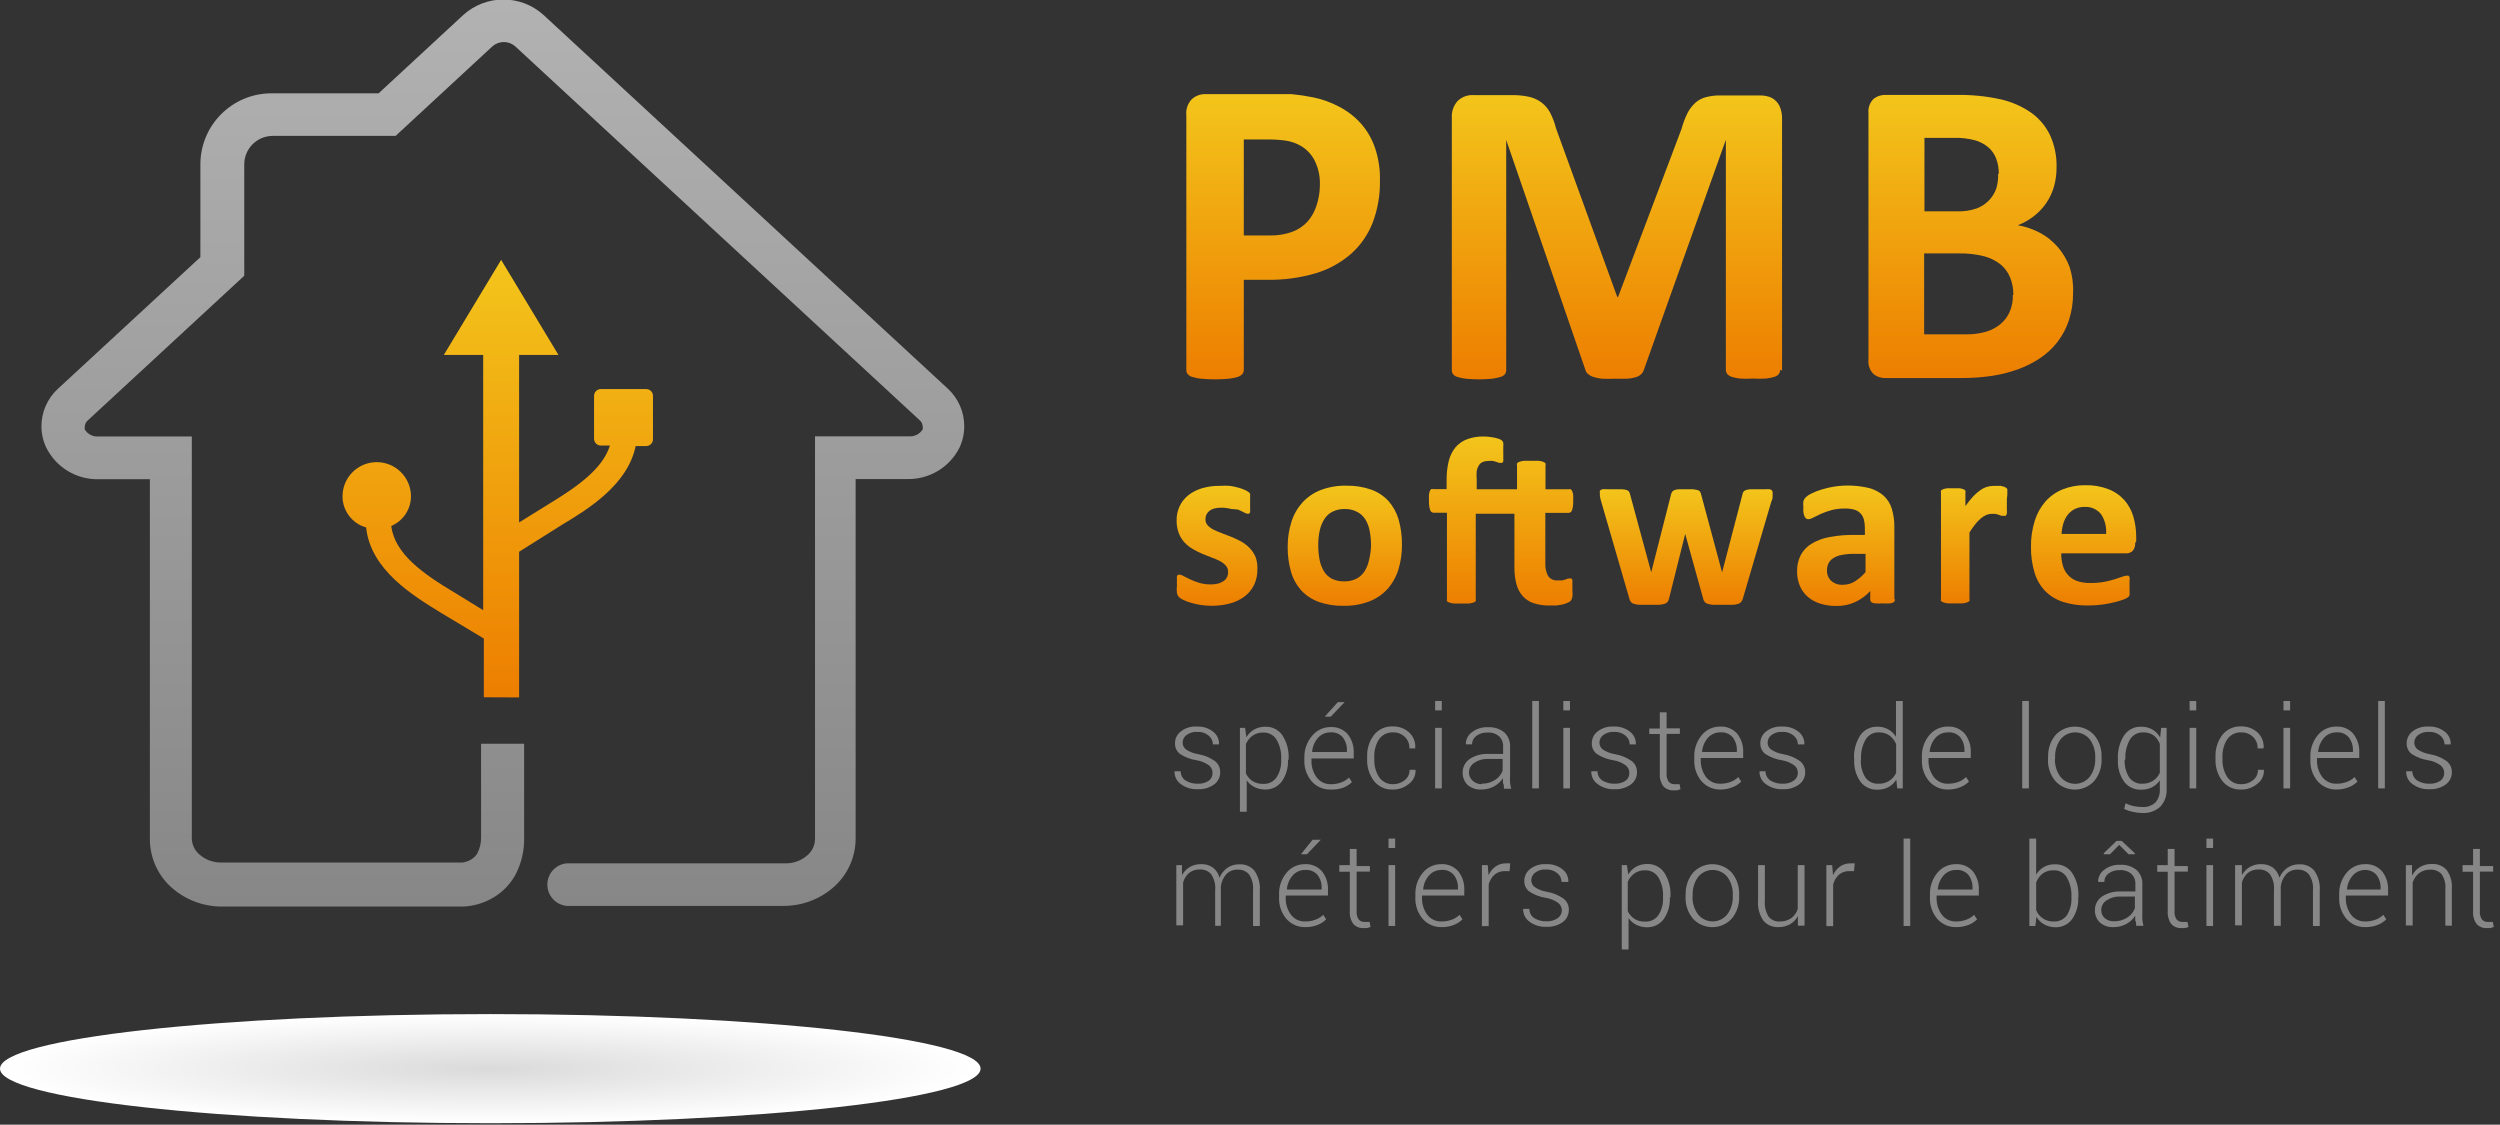 <?xml version="1.0" encoding="utf-8"?>
<!-- Generator: Adobe Illustrator 25.0.1, SVG Export Plug-In . SVG Version: 6.00 Build 0)  -->
<svg version="1.1" id="Calque_2" xmlns="http://www.w3.org/2000/svg" xmlns:xlink="http://www.w3.org/1999/xlink" x="0px" y="0px"
	 viewBox="0 0 413.712 186.12" enable-background="new 0 0 413.712 186.12" xml:space="preserve">
<rect x="0" y="0" width="413.712" height="186.12" fill="#333333" stroke="none"/>
<path fill="#FFFFFF" d="M125.229,121.413"/>
<path fill="#FFFFFF" d="M38.759,62.964"/>
<linearGradient id="SVGID_1_" gradientUnits="userSpaceOnUse" x1="83.212" y1="150.022" x2="83.212" y2="-0.079">
	<stop  offset="0" style="stop-color:#878787"/>
	<stop  offset="1" style="stop-color:#B3B2B2"/>
</linearGradient>
<path fill="url(#SVGID_1_)" d="M79.61,123.074v15.403c0.03,0.928-0.174,1.849-0.588,2.679c-0.369,0.644-0.96,1.129-1.661,1.365
	c-0.26,0.098-0.53,0.17-0.805,0.216H36.67c-1.335,0.032-2.634-0.437-3.643-1.313c-0.798-0.664-1.267-1.642-1.285-2.679V72.232
	H16.257c-0.897,0.061-1.754-0.382-2.221-1.152c-0.039-0.166-0.039-0.341,0-0.508c0.014-0.397,0.199-0.769,0.509-1.018L40.42,45.633
	V27.203c0-2.604,2.112-4.714,4.715-4.714l0,0h20.333l16.07-14.868c1.064-0.886,2.607-0.886,3.67,0l66.968,61.905
	c0.307,0.251,0.493,0.621,0.509,1.018c0.039,0.168,0.039,0.341,0,0.509c-0.463,0.76-1.307,1.202-2.196,1.152h-15.616v66.672
	c-0.019,1.037-0.488,2.015-1.287,2.678c-1.008,0.876-2.307,1.345-3.643,1.312H93.806c-1.945,0.17-3.384,1.885-3.214,3.83
	c0.149,1.71,1.503,3.066,3.214,3.216h35.815c3.051,0.019,6.005-1.075,8.304-3.081c2.322-2.027,3.658-4.954,3.669-8.036V79.277h8.598
	c3.613,0.06,6.941-1.947,8.573-5.17c0.531-1.113,0.805-2.33,0.802-3.563c0.007-2.345-0.963-4.588-2.678-6.188L89.923,2.453
	c-3.765-3.376-9.467-3.376-13.231,0L62.654,15.444H44.921c-6.495,0-11.76,5.265-11.76,11.76v15.349L9.535,64.383
	c-1.715,1.601-2.684,3.843-2.679,6.188c0.006,1.235,0.29,2.452,0.83,3.563c1.632,3.222,4.96,5.231,8.571,5.17h8.546v59.601
	c0.011,3.082,1.348,6.009,3.67,8.037c2.301,2.004,5.253,3.1,8.305,3.08h39.912c1.791-0.086,3.53-0.62,5.06-1.553
	c1.467-0.891,2.675-2.146,3.511-3.643c1.022-1.918,1.531-4.069,1.473-6.242v-15.509H79.61z"/>
<path fill="#FFFFFF" d="M125.255,130.334"/>
<path d="M114.54,141.932"/>
<linearGradient id="SVGID_2_" gradientUnits="userSpaceOnUse" x1="212.332" y1="15.575" x2="212.332" y2="62.776">
	<stop  offset="0" style="stop-color:#F3C51B"/>
	<stop  offset="1" style="stop-color:#ED7E00"/>
</linearGradient>
<path fill="url(#SVGID_2_)" d="M228.357,29.936c0.045,2.387-0.374,4.762-1.231,6.991c-0.778,1.965-2.008,3.718-3.589,5.117
	c-1.678,1.446-3.639,2.522-5.758,3.16c-2.608,0.772-5.318,1.143-8.037,1.099h-3.911V61.25c-0.005,0.236-0.089,0.463-0.241,0.643
	c-0.208,0.231-0.477,0.399-0.777,0.482c-0.472,0.145-0.956,0.244-1.447,0.295c-1.533,0.142-3.074,0.142-4.607,0
	c-0.5-0.051-0.994-0.149-1.474-0.295c-0.292-0.083-0.555-0.25-0.751-0.482c-0.141-0.185-0.216-0.411-0.214-0.643V19.114
	c-0.111-0.979,0.212-1.958,0.883-2.679c0.631-0.587,1.471-0.896,2.332-0.857h11.033c1.109,0,2.162,0,3.161,0
	c1.206,0.115,2.405,0.294,3.591,0.535c1.485,0.304,2.919,0.818,4.258,1.528c1.39,0.712,2.632,1.674,3.67,2.839
	c1.024,1.175,1.807,2.54,2.303,4.018C228.139,26.25,228.412,28.089,228.357,29.936z M218.42,30.632
	c0.056-1.398-0.24-2.788-0.857-4.044c-0.488-0.965-1.229-1.778-2.143-2.357c-0.819-0.5-1.729-0.828-2.679-0.965
	c-0.949-0.129-1.908-0.192-2.866-0.187h-4.045v15.885h4.258c1.297,0.034,2.587-0.174,3.804-0.617
	c0.963-0.366,1.826-0.953,2.519-1.714c0.672-0.782,1.172-1.694,1.472-2.679c0.351-1.063,0.532-2.175,0.537-3.294V30.632z"/>
<linearGradient id="SVGID_3_" gradientUnits="userSpaceOnUse" x1="267.569" y1="15.73" x2="267.569" y2="62.777">
	<stop  offset="0" style="stop-color:#F3C51B"/>
	<stop  offset="1" style="stop-color:#ED7E00"/>
</linearGradient>
<path fill="url(#SVGID_3_)" d="M294.575,61.223c0.005,0.229-0.061,0.452-0.188,0.643c-0.183,0.234-0.436,0.403-0.722,0.482
	c-0.453,0.144-0.92,0.243-1.392,0.295c-0.731,0.044-1.466,0.044-2.197,0c-0.723,0.044-1.448,0.044-2.17,0
	c-0.463-0.051-0.922-0.15-1.366-0.295c-0.283-0.086-0.535-0.254-0.723-0.482c-0.138-0.185-0.215-0.412-0.215-0.643V23.131l0,0
	l-13.555,38.038c-0.087,0.297-0.254,0.565-0.482,0.777c-0.255,0.224-0.556,0.388-0.883,0.483c-0.461,0.137-0.938,0.217-1.419,0.241
	h-2.089c-0.697,0.034-1.394,0.034-2.089,0c-0.483-0.044-0.96-0.143-1.419-0.295c-0.322-0.103-0.622-0.267-0.883-0.482
	c-0.207-0.185-0.359-0.427-0.429-0.697l-13.1-38.038l0,0V61.25c0.005,0.228-0.06,0.453-0.186,0.643
	c-0.191,0.238-0.454,0.407-0.751,0.482c-0.454,0.141-0.92,0.24-1.393,0.295c-1.451,0.143-2.914,0.143-4.367,0
	c-0.471-0.052-0.938-0.151-1.391-0.295c-0.287-0.08-0.542-0.249-0.724-0.482c-0.126-0.19-0.191-0.414-0.187-0.643V19.516
	c-0.07-1.029,0.277-2.043,0.965-2.813c0.715-0.685,1.69-1.036,2.679-0.964h6.215c0.961-0.018,1.922,0.072,2.866,0.268
	c0.743,0.158,1.444,0.468,2.061,0.91c0.596,0.442,1.089,1.009,1.448,1.661c0.446,0.848,0.788,1.748,1.017,2.679l10.127,27.885h0.133
	l10.5-27.805c0.251-0.924,0.59-1.821,1.017-2.678c0.332-0.637,0.778-1.209,1.313-1.687c0.511-0.438,1.115-0.749,1.767-0.911
	c0.772-0.192,1.565-0.283,2.359-0.268h6.401c0.572-0.018,1.145,0.064,1.689,0.241c0.441,0.152,0.835,0.41,1.153,0.751
	c0.316,0.346,0.554,0.757,0.696,1.205c0.167,0.519,0.246,1.062,0.241,1.607v41.708L294.575,61.223z"/>
<linearGradient id="SVGID_4_" gradientUnits="userSpaceOnUse" x1="326.131" y1="15.707" x2="326.131" y2="62.563">
	<stop  offset="0" style="stop-color:#F3C51B"/>
	<stop  offset="1" style="stop-color:#ED7E00"/>
</linearGradient>
<path fill="url(#SVGID_4_)" d="M343.061,48.499c0.016,1.536-0.22,3.067-0.697,4.527c-0.427,1.296-1.07,2.51-1.903,3.589
	c-0.811,1.043-1.79,1.949-2.893,2.679c-1.152,0.765-2.394,1.385-3.695,1.848c-1.399,0.497-2.843,0.855-4.313,1.072
	c-1.694,0.242-3.404,0.358-5.117,0.347h-12.427c-0.734,0.027-1.449-0.221-2.01-0.695c-0.595-0.612-0.89-1.455-0.804-2.304v-40.85
	c-0.086-0.849,0.209-1.692,0.804-2.304c0.561-0.474,1.276-0.723,2.01-0.697h11.757c2.45-0.044,4.896,0.199,7.288,0.723
	c1.803,0.402,3.513,1.147,5.035,2.196c1.34,0.947,2.419,2.219,3.134,3.697c0.772,1.677,1.149,3.51,1.097,5.356
	c0.009,1.087-0.132,2.17-0.427,3.215c-0.279,0.953-0.704,1.855-1.26,2.68c-0.559,0.826-1.245,1.559-2.035,2.169
	c-0.813,0.639-1.715,1.153-2.68,1.526c1.283,0.224,2.521,0.65,3.67,1.259c1.108,0.594,2.094,1.384,2.921,2.331
	c0.858,0.987,1.529,2.122,1.983,3.349C342.938,45.597,343.131,47.049,343.061,48.499z M330.765,28.784
	c0.018-0.868-0.127-1.731-0.429-2.545c-0.27-0.727-0.722-1.373-1.313-1.875c-0.643-0.532-1.392-0.925-2.196-1.153
	c-1.154-0.298-2.344-0.434-3.536-0.401h-4.822v12.162h5.358c1.12,0.044,2.237-0.119,3.295-0.483c0.768-0.294,1.46-0.751,2.035-1.339
	c0.541-0.565,0.954-1.242,1.206-1.982c0.229-0.773,0.329-1.579,0.293-2.384H330.765z M333.177,48.82
	c0.018-0.999-0.164-1.992-0.538-2.92c-0.345-0.831-0.888-1.567-1.578-2.143c-0.793-0.625-1.703-1.08-2.68-1.339
	c-1.383-0.352-2.807-0.514-4.231-0.482h-5.734v13.393h6.884c1.131,0.024,2.262-0.122,3.35-0.428c0.858-0.252,1.66-0.671,2.357-1.233
	c0.665-0.55,1.199-1.246,1.553-2.035c0.386-0.887,0.568-1.848,0.534-2.813H333.177z"/>
<linearGradient id="SVGID_5_" gradientUnits="userSpaceOnUse" x1="82.369" y1="43.007" x2="82.369" y2="115.413">
	<stop  offset="0" style="stop-color:#F3C51B"/>
	<stop  offset="1" style="stop-color:#ED7E00"/>
</linearGradient>
<path fill="url(#SVGID_5_)" d="M85.905,115.413V91.305l6.99-4.393c4.474-2.678,10.983-6.697,12.296-13.099h1.715
	c0.622,0.015,1.137-0.476,1.151-1.097c0-0.001,0-0.001,0-0.002v-7.232c-0.014-0.621-0.529-1.113-1.151-1.098l0,0h-7.447
	c-0.622-0.015-1.137,0.476-1.152,1.098l0,0v7.153c0.015,0.621,0.529,1.112,1.152,1.098l0,0h1.474
	c-1.233,3.937-5.519,6.884-10.234,9.751l-4.794,2.973V58.732h6.509l-9.482-15.725l-9.484,15.725h6.511v42.242l-4.662-2.866
	c-5.357-3.187-9.964-6.455-10.554-11.063c1.971-0.835,3.257-2.762,3.268-4.902c0-3.129-2.537-5.665-5.666-5.665
	c-3.128,0-5.664,2.536-5.664,5.665c0.007,2.396,1.603,4.497,3.911,5.143c0.722,7.018,7.742,11.278,12.456,14.17l7.019,4.206v9.724"
	/>
<path fill="#878787" d="M200.661,127.895c-0.005-0.478-0.22-0.93-0.589-1.232c-0.618-0.45-1.335-0.743-2.09-0.857
	c-0.954-0.148-1.867-0.495-2.678-1.017c-0.568-0.419-0.888-1.091-0.859-1.795c-0.005-0.767,0.354-1.492,0.965-1.955
	c0.763-0.589,1.717-0.876,2.678-0.804c0.967-0.046,1.919,0.258,2.68,0.857c0.643,0.498,1.002,1.278,0.964,2.089l0,0h-1.019
	c0-0.563-0.257-1.096-0.697-1.447c-0.522-0.436-1.192-0.656-1.874-0.617c-0.652-0.048-1.299,0.142-1.821,0.537
	c-0.384,0.294-0.611,0.748-0.615,1.232c-0.006,0.437,0.192,0.852,0.536,1.124c0.628,0.418,1.341,0.693,2.089,0.804
	c0.961,0.17,1.874,0.545,2.678,1.098c0.59,0.439,0.932,1.14,0.911,1.876c0.015,0.803-0.368,1.564-1.02,2.035
	c-0.779,0.551-1.723,0.824-2.678,0.778c-1.029,0.055-2.046-0.258-2.866-0.884c-0.656-0.489-1.027-1.272-0.99-2.09l0,0h1.017
	c-0.006,0.646,0.329,1.248,0.883,1.58c0.588,0.334,1.254,0.501,1.929,0.483c0.676,0.039,1.346-0.15,1.902-0.536
	C200.468,128.843,200.675,128.38,200.661,127.895z"/>
<path fill="#878787" d="M213.143,125.726c0.066,1.276-0.292,2.538-1.019,3.59c-0.633,0.843-1.625,1.339-2.679,1.339
	c-0.638,0.014-1.272-0.124-1.849-0.401c-0.518-0.259-0.961-0.646-1.285-1.125v5.196h-1.124v-13.876h0.856l0.216,1.555
	c0.311-0.532,0.754-0.975,1.285-1.287c0.575-0.315,1.222-0.472,1.875-0.455c1.124-0.033,2.186,0.513,2.813,1.447
	c0.729,1.141,1.085,2.479,1.017,3.831v0.187H213.143z M212.019,125.538c0.045-1.086-0.214-2.163-0.752-3.107
	c-0.462-0.78-1.315-1.243-2.223-1.205c-0.639-0.026-1.271,0.163-1.794,0.535c-0.471,0.353-0.84,0.824-1.071,1.367v4.848
	c0.24,0.524,0.62,0.969,1.098,1.287c0.532,0.321,1.147,0.479,1.767,0.456c0.883,0.049,1.728-0.367,2.223-1.099
	c0.54-0.865,0.802-1.875,0.752-2.893V125.538L212.019,125.538z"/>
<path fill="#878787" d="M220.215,130.655c-1.206,0.043-2.367-0.46-3.161-1.366c-0.831-0.986-1.262-2.248-1.205-3.535v-0.509
	c0.001-1.289,0.466-2.535,1.312-3.509c0.75-0.912,1.874-1.435,3.055-1.419c1.068-0.056,2.103,0.378,2.812,1.179
	c0.702,0.899,1.054,2.022,0.991,3.16v0.857h-6.99v0.295c-0.041,1.016,0.262,2.015,0.855,2.839c0.563,0.743,1.455,1.164,2.386,1.125
	c0.576,0.007,1.148-0.093,1.688-0.295c0.477-0.177,0.915-0.449,1.285-0.803l0.482,0.75c-0.397,0.393-0.872,0.704-1.392,0.911
	C221.654,130.581,220.935,130.691,220.215,130.655z M220.215,121.199c-0.806-0.03-1.585,0.304-2.117,0.911
	c-0.567,0.651-0.906,1.469-0.965,2.331l0,0h5.762V124.2c0.03-0.791-0.216-1.569-0.698-2.197c-0.526-0.592-1.304-0.891-2.091-0.804
	H220.215z M221.393,116.189h1.125l0,0l-2.303,2.411h-0.992L221.393,116.189z"/>
<path fill="#878787" d="M230.553,129.771c0.681,0.005,1.342-0.223,1.876-0.643c0.545-0.41,0.855-1.061,0.83-1.741h0.991l0,0
	c0.057,0.913-0.358,1.792-1.098,2.331c-0.748,0.627-1.7,0.961-2.679,0.937c-1.204,0.053-2.359-0.475-3.107-1.419
	c-0.781-1.04-1.179-2.318-1.125-3.617v-0.402c-0.049-1.289,0.349-2.557,1.125-3.589c0.748-0.945,1.903-1.473,3.107-1.419
	c0.983-0.032,1.942,0.313,2.679,0.964c0.753,0.676,1.141,1.671,1.045,2.679l0,0h-0.964c0.039-0.726-0.246-1.432-0.777-1.929
	c-0.52-0.488-1.215-0.749-1.929-0.723c-0.923-0.044-1.804,0.392-2.329,1.152c-0.542,0.866-0.812,1.873-0.777,2.893v0.401
	c-0.039,1.029,0.232,2.046,0.777,2.92C228.716,129.355,229.611,129.813,230.553,129.771z"/>
<path fill="#878787" d="M238.591,117.556h-1.099v-1.552h1.099V117.556z M238.591,130.467h-1.099v-10.019h1.099V130.467z"/>
<path fill="#878787" d="M248.876,130.467c0-0.348,0-0.643-0.161-0.911c-0.016-0.259-0.016-0.518,0-0.777
	c-0.365,0.558-0.861,1.018-1.447,1.339c-0.654,0.364-1.392,0.549-2.142,0.535c-0.831,0.051-1.65-0.228-2.278-0.777
	c-0.552-0.562-0.843-1.329-0.804-2.116c0.017-0.872,0.458-1.681,1.18-2.169c0.907-0.588,1.975-0.878,3.053-0.83h2.464v-1.233
	c0.034-0.633-0.211-1.25-0.669-1.687c-0.537-0.45-1.231-0.671-1.929-0.616c-0.663-0.033-1.316,0.167-1.849,0.563
	c-0.441,0.325-0.7,0.843-0.696,1.392h-1.019l0,0c-0.02-0.779,0.34-1.518,0.965-1.982c0.761-0.597,1.712-0.901,2.678-0.856
	c0.966-0.06,1.919,0.236,2.68,0.83c0.681,0.61,1.045,1.498,0.99,2.411v4.929c-0.02,0.339-0.02,0.678,0,1.017
	c0.036,0.335,0.099,0.667,0.188,0.991h-1.151L248.876,130.467z M245.181,129.691c0.783,0.018,1.558-0.197,2.221-0.617
	c0.584-0.362,1.027-0.91,1.26-1.553v-1.929h-2.464c-0.793-0.03-1.572,0.195-2.223,0.643c-0.538,0.335-0.871,0.92-0.883,1.554
	c-0.018,0.515,0.186,1.012,0.561,1.366c0.411,0.395,0.957,0.616,1.529,0.616V129.691z"/>
<path fill="#878787" d="M254.663,130.467h-1.098v-14.464h1.098V130.467z"/>
<path fill="#878787" d="M259.805,117.556h-1.097v-1.552h1.097V117.556z M259.805,130.467h-1.097v-10.019h1.097V130.467z"/>
<path fill="#878787" d="M269.636,127.895c-0.005-0.478-0.219-0.93-0.588-1.232c-0.618-0.45-1.335-0.743-2.092-0.857
	c-0.954-0.148-1.867-0.495-2.677-1.017c-0.567-0.419-0.889-1.091-0.857-1.795c-0.005-0.767,0.352-1.492,0.963-1.955
	c0.763-0.589,1.719-0.876,2.679-0.804c0.966-0.046,1.919,0.258,2.679,0.857c0.644,0.498,1.004,1.278,0.965,2.089l0,0h-1.019
	c0.001-0.563-0.255-1.096-0.696-1.447c-0.523-0.436-1.194-0.656-1.876-0.617c-0.652-0.048-1.299,0.142-1.821,0.537
	c-0.383,0.294-0.609,0.748-0.615,1.232c-0.005,0.437,0.193,0.852,0.536,1.124c0.629,0.418,1.342,0.693,2.088,0.804
	c0.963,0.17,1.876,0.545,2.679,1.098c0.593,0.439,0.933,1.14,0.913,1.876c0.011,0.803-0.367,1.564-1.02,2.035
	c-0.781,0.551-1.724,0.824-2.678,0.778c-1.03,0.055-2.048-0.258-2.866-0.884c-0.659-0.489-1.029-1.272-0.992-2.09l0,0h1.017
	c-0.005,0.646,0.332,1.248,0.886,1.58c0.586,0.334,1.254,0.501,1.928,0.483c0.676,0.039,1.344-0.15,1.902-0.536
	C269.446,128.843,269.651,128.38,269.636,127.895z"/>
<path fill="#878787" d="M275.796,117.851v2.679h2.198v0.911h-2.198v6.535c-0.045,0.491,0.077,0.983,0.35,1.394
	c0.237,0.266,0.581,0.413,0.938,0.402h0.402h0.457l0.159,0.831l-0.561,0.187h-0.644c-0.617,0.03-1.214-0.216-1.634-0.669
	c-0.443-0.612-0.652-1.364-0.588-2.117v-6.536h-1.742v-0.91h1.742v-2.679h1.122V117.851z"/>
<path fill="#878787" d="M284.744,130.655c-1.205,0.043-2.364-0.46-3.161-1.366c-0.83-0.986-1.259-2.248-1.204-3.535v-0.509
	c-0.041-1.307,0.397-2.583,1.231-3.589c0.749-0.913,1.874-1.435,3.055-1.42c1.067-0.056,2.104,0.377,2.813,1.178
	c0.702,0.899,1.055,2.022,0.991,3.161v0.858h-7.019v0.294c-0.04,1.015,0.262,2.016,0.857,2.839c0.562,0.744,1.452,1.165,2.385,1.126
	c0.575,0.007,1.148-0.093,1.687-0.295c0.479-0.175,0.917-0.45,1.285-0.805l0.482,0.751c-0.397,0.394-0.871,0.704-1.392,0.91
	C286.115,130.514,285.434,130.652,284.744,130.655z M284.744,121.199c-0.806-0.03-1.583,0.304-2.117,0.911
	c-0.565,0.651-0.904,1.469-0.963,2.331l0,0h5.759V124.2c0.033-0.791-0.215-1.569-0.697-2.197c-0.525-0.592-1.304-0.891-2.089-0.804
	H284.744z"/>
<path fill="#878787" d="M297.523,127.895c-0.005-0.478-0.22-0.93-0.591-1.232c-0.617-0.45-1.334-0.743-2.089-0.857
	c-0.954-0.148-1.867-0.495-2.68-1.017c-0.565-0.419-0.888-1.091-0.856-1.795c-0.005-0.767,0.354-1.492,0.965-1.955
	c0.762-0.589,1.717-0.876,2.678-0.804c0.967-0.046,1.919,0.258,2.678,0.857c0.645,0.498,1.005,1.278,0.965,2.089l0,0h-1.07
	c0-0.563-0.258-1.096-0.697-1.447c-0.523-0.436-1.195-0.656-1.876-0.617c-0.652-0.048-1.299,0.142-1.821,0.537
	c-0.384,0.294-0.609,0.748-0.615,1.232c-0.006,0.437,0.193,0.852,0.535,1.124c0.63,0.418,1.343,0.693,2.089,0.804
	c0.962,0.17,1.876,0.545,2.679,1.098c0.593,0.439,0.931,1.14,0.911,1.876c0.014,0.803-0.367,1.564-1.017,2.035
	c-0.781,0.551-1.724,0.824-2.678,0.778c-1.031,0.055-2.048-0.258-2.868-0.884c-0.656-0.489-1.027-1.272-0.991-2.09l0,0h0.991
	c-0.005,0.646,0.332,1.248,0.885,1.58c0.587,0.334,1.255,0.501,1.929,0.483c0.675,0.039,1.347-0.15,1.901-0.536
	C297.279,128.86,297.516,128.393,297.523,127.895z"/>
<path fill="#878787" d="M306.816,125.538c-0.064-1.351,0.291-2.688,1.017-3.831c0.634-0.942,1.708-1.489,2.841-1.447
	c1.249-0.04,2.426,0.595,3.08,1.661v-5.919h1.124v14.464h-0.911l-0.159-1.447c-0.316,0.514-0.758,0.94-1.288,1.233
	c-0.57,0.294-1.206,0.442-1.846,0.428c-1.102,0.044-2.153-0.457-2.814-1.339c-0.725-1.052-1.081-2.314-1.017-3.589v-0.187
	L306.816,125.538z M307.941,125.726c-0.054,1.015,0.2,2.024,0.725,2.893c0.491,0.722,1.326,1.128,2.196,1.073
	c0.634,0.023,1.26-0.146,1.794-0.483c0.491-0.325,0.881-0.779,1.127-1.313v-4.768c-0.234-0.547-0.604-1.025-1.072-1.393
	c-0.522-0.374-1.154-0.562-1.794-0.535c-0.902-0.04-1.746,0.425-2.196,1.205c-0.532,0.948-0.793,2.023-0.752,3.107v0.188
	L307.941,125.726z"/>
<path fill="#878787" d="M322.408,130.655c-1.206,0.043-2.367-0.46-3.161-1.366c-0.831-0.986-1.263-2.248-1.206-3.535v-0.509
	c-0.041-1.307,0.397-2.583,1.233-3.589c0.75-0.913,1.874-1.435,3.052-1.42c1.07-0.056,2.105,0.377,2.814,1.178
	c0.702,0.899,1.054,2.022,0.992,3.161v0.858h-6.993v0.294c-0.041,1.015,0.261,2.016,0.856,2.839
	c0.563,0.744,1.453,1.165,2.385,1.126c0.577,0.007,1.149-0.093,1.687-0.295c0.479-0.175,0.917-0.45,1.285-0.805l0.484,0.751
	c-0.4,0.394-0.872,0.704-1.394,0.91C323.797,130.519,323.105,130.655,322.408,130.655z M322.408,121.199
	c-0.806-0.03-1.585,0.304-2.117,0.911c-0.565,0.651-0.906,1.469-0.963,2.331l0,0h5.757V124.2c0.034-0.791-0.214-1.569-0.695-2.197
	c-0.525-0.592-1.306-0.891-2.092-0.804H322.408z"/>
<path fill="#878787" d="M335.746,130.467h-1.097v-14.464h1.097V130.467z"/>
<path fill="#878787" d="M338.934,125.297c-0.061-1.321,0.368-2.619,1.206-3.642c1.633-1.775,4.394-1.892,6.171-0.26
	c0.091,0.082,0.175,0.169,0.259,0.26c0.838,1.023,1.267,2.321,1.204,3.642v0.296c0.064,1.321-0.366,2.619-1.204,3.643
	c-1.624,1.782-4.388,1.911-6.171,0.287c-0.098-0.09-0.195-0.187-0.286-0.287c-0.84-1.024-1.267-2.322-1.206-3.643v-0.296H338.934z
	 M340.058,125.592c-0.032,1.044,0.277,2.07,0.886,2.92c1.054,1.352,3.005,1.596,4.363,0.541c0.2-0.158,0.382-0.339,0.538-0.541
	c0.609-0.85,0.92-1.876,0.886-2.92v-0.296c0.032-1.044-0.279-2.068-0.886-2.919c-1.065-1.346-3.018-1.574-4.365-0.51
	c-0.188,0.15-0.361,0.322-0.511,0.51c-0.604,0.851-0.913,1.877-0.883,2.919v0.296H340.058z"/>
<path fill="#878787" d="M350.478,125.538c-0.064-1.351,0.293-2.688,1.02-3.831c0.631-0.942,1.706-1.489,2.841-1.447
	c0.645-0.016,1.283,0.141,1.846,0.455c0.534,0.323,0.974,0.774,1.285,1.313l0.161-1.581h0.911v10.099
	c0.07,1.084-0.307,2.15-1.045,2.947c-0.82,0.738-1.901,1.115-3,1.045c-0.522-0.007-1.045-0.07-1.553-0.188
	c-0.493-0.1-0.97-0.263-1.419-0.482l0.214-0.938c0.409,0.202,0.84,0.356,1.285,0.454c0.475,0.107,0.961,0.161,1.447,0.162
	c0.813,0.068,1.619-0.203,2.223-0.75c0.525-0.627,0.786-1.434,0.724-2.251v-1.419c-0.325,0.487-0.768,0.883-1.285,1.153
	c-0.568,0.278-1.192,0.415-1.821,0.401c-1.102,0.044-2.153-0.457-2.814-1.339c-0.724-1.052-1.083-2.314-1.02-3.589v-0.187V125.538z
	 M351.605,125.726c-0.057,1.015,0.195,2.024,0.725,2.893c0.49,0.722,1.326,1.128,2.194,1.073c0.625,0.017,1.242-0.151,1.769-0.483
	c0.488-0.325,0.879-0.779,1.126-1.313V123.1c-0.207-0.526-0.538-0.994-0.965-1.366c-0.522-0.374-1.154-0.562-1.794-0.535
	c-0.899-0.034-1.742,0.429-2.196,1.205c-0.534,0.947-0.793,2.022-0.752,3.107v0.188L351.605,125.726z"/>
<path fill="#878787" d="M363.444,117.556h-1.097v-1.552h1.097V117.556z M363.444,130.467h-1.097v-10.019h1.097V130.467z"/>
<path fill="#878787" d="M370.945,129.771c0.679,0.005,1.342-0.223,1.874-0.643c0.545-0.41,0.856-1.061,0.831-1.741h0.99l0,0
	c0.057,0.913-0.359,1.792-1.097,2.331c-0.749,0.627-1.701,0.961-2.678,0.937c-1.206,0.053-2.362-0.475-3.109-1.419
	c-0.781-1.04-1.179-2.318-1.124-3.617v-0.402c-0.048-1.289,0.35-2.557,1.124-3.589c0.747-0.945,1.903-1.473,3.109-1.419
	c0.983-0.032,1.939,0.313,2.678,0.964c0.754,0.676,1.142,1.671,1.045,2.679l0,0h-0.993c0.039-0.726-0.245-1.432-0.777-1.929
	c-0.52-0.488-1.213-0.749-1.928-0.723c-0.924-0.044-1.803,0.392-2.33,1.152c-0.541,0.866-0.811,1.873-0.777,2.893v0.401
	c-0.039,1.029,0.234,2.046,0.777,2.92C369.085,129.364,369.991,129.822,370.945,129.771z"/>
<path fill="#878787" d="M379.062,117.556h-1.181v-1.552h1.099v1.552H379.062z M379.062,130.467h-1.181v-10.019h1.099v10.019H379.062
	z"/>
<path fill="#878787" d="M386.695,130.655c-1.204,0.043-2.367-0.46-3.159-1.366c-0.831-0.986-1.263-2.248-1.206-3.535v-0.509
	c-0.041-1.307,0.397-2.583,1.231-3.589c0.75-0.913,1.874-1.435,3.055-1.42c1.067-0.056,2.103,0.377,2.812,1.178
	c0.702,0.899,1.054,2.022,0.992,3.161v0.858h-6.99v0.294c-0.041,1.015,0.261,2.016,0.856,2.839c0.561,0.744,1.451,1.165,2.382,1.126
	c0.577,0.007,1.149-0.093,1.687-0.295c0.482-0.175,0.92-0.45,1.288-0.805l0.482,0.751c-0.397,0.394-0.872,0.704-1.394,0.91
	C388.085,130.519,387.395,130.655,386.695,130.655z M386.695,121.199c-0.806-0.03-1.583,0.304-2.117,0.911
	c-0.565,0.651-0.904,1.469-0.963,2.331l0,0h5.759V124.2c0.032-0.791-0.216-1.569-0.699-2.197c-0.522-0.592-1.301-0.891-2.087-0.804
	H386.695z"/>
<path fill="#878787" d="M394.651,130.467h-1.097v-14.464h1.097V130.467z"/>
<path fill="#878787" d="M404.482,127.895c-0.002-0.478-0.22-0.93-0.588-1.232c-0.618-0.45-1.335-0.743-2.092-0.857
	c-0.954-0.148-1.867-0.495-2.678-1.017c-0.565-0.419-0.888-1.091-0.856-1.795c-0.005-0.767,0.352-1.492,0.963-1.955
	c0.763-0.589,1.719-0.876,2.68-0.804c0.965-0.046,1.917,0.258,2.678,0.857c0.643,0.498,1.004,1.278,0.965,2.089l0,0h-1.02
	c0-0.563-0.257-1.096-0.695-1.447c-0.525-0.436-1.195-0.656-1.876-0.617c-0.652-0.048-1.299,0.142-1.821,0.537
	c-0.382,0.294-0.609,0.748-0.615,1.232c-0.005,0.437,0.193,0.852,0.536,1.124c0.627,0.418,1.34,0.693,2.089,0.804
	c0.961,0.17,1.874,0.545,2.678,1.098c0.593,0.439,0.931,1.14,0.911,1.876c0.014,0.803-0.368,1.564-1.017,2.035
	c-0.781,0.551-1.724,0.824-2.68,0.778c-1.029,0.055-2.044-0.258-2.866-0.884c-0.656-0.489-1.027-1.272-0.99-2.09l0,0h1.017
	c-0.007,0.646,0.332,1.248,0.886,1.58c0.586,0.334,1.254,0.501,1.928,0.483c0.675,0.039,1.344-0.15,1.901-0.536
	C404.289,128.843,404.498,128.38,404.482,127.895z"/>
<path fill="#878787" d="M195.597,143.164v1.661c0.304-0.553,0.747-1.015,1.287-1.34c0.577-0.333,1.237-0.5,1.902-0.482
	c0.686-0.024,1.363,0.173,1.928,0.561c0.546,0.422,0.933,1.017,1.099,1.69c0.27-0.654,0.715-1.219,1.285-1.634
	c0.6-0.408,1.313-0.614,2.035-0.589c0.945-0.048,1.857,0.347,2.464,1.07c0.663,0.966,0.974,2.129,0.885,3.295v5.839h-1.123v-5.866
	c0.097-0.944-0.141-1.892-0.672-2.678c-0.457-0.523-1.125-0.81-1.821-0.778c-0.734-0.042-1.45,0.242-1.955,0.778
	c-0.486,0.568-0.794,1.267-0.883,2.008c0,0,0,0.134,0,0.216c0,0.08,0,0.16,0,0.268v6.027h-0.937v-5.867
	c0.1-0.944-0.137-1.893-0.669-2.679c-0.454-0.527-1.129-0.813-1.821-0.777c-0.67-0.041-1.329,0.169-1.851,0.588
	c-0.472,0.42-0.807,0.97-0.963,1.581v7.072h-1.124v-9.964h0.99H195.597z"/>
<path fill="#878787" d="M216.036,153.424c-1.206,0.041-2.366-0.46-3.161-1.367c-0.831-0.986-1.26-2.246-1.205-3.535v-0.509
	c-0.042-1.307,0.396-2.583,1.232-3.589c0.75-0.913,1.873-1.435,3.052-1.419c1.069-0.057,2.103,0.377,2.814,1.179
	c0.702,0.898,1.054,2.021,0.991,3.16v0.857h-6.992v0.321c-0.041,1.015,0.262,2.016,0.856,2.839c0.562,0.744,1.453,1.165,2.385,1.125
	c0.576,0.008,1.149-0.093,1.687-0.295c0.48-0.175,0.917-0.45,1.285-0.804l0.482,0.752c-0.397,0.394-0.87,0.704-1.392,0.911
	C217.424,153.305,216.732,153.432,216.036,153.424z M216.036,143.968c-0.806-0.031-1.585,0.303-2.117,0.911
	c-0.567,0.651-0.906,1.468-0.963,2.331l0,0h5.757v-0.243c0.032-0.79-0.213-1.568-0.695-2.196c-0.527-0.59-1.305-0.89-2.092-0.803
	H216.036z M217.214,138.959h1.366l0,0l-2.303,2.411h-0.99L217.214,138.959z"/>
<path fill="#878787" d="M224.501,140.646v2.68h2.196v0.911h-2.196v6.535c-0.048,0.491,0.075,0.983,0.349,1.393
	c0.237,0.267,0.579,0.413,0.937,0.402h0.402h0.457l0.159,0.83l-0.562,0.188H225.6c-0.618,0.028-1.217-0.217-1.634-0.671
	c-0.444-0.612-0.653-1.363-0.589-2.116v-6.536h-1.742v-1.098h1.742v-2.679h1.124V140.646z"/>
<path fill="#878787" d="M410.381,140.646v2.68h2.196v0.911h-2.196v6.535c-0.048,0.491,0.075,0.983,0.349,1.393
	c0.237,0.267,0.579,0.413,0.937,0.402h0.402h0.457l0.159,0.83l-0.562,0.188h-0.642c-0.618,0.028-1.217-0.217-1.634-0.671
	c-0.444-0.612-0.653-1.363-0.589-2.116v-6.536h-1.742v-1.098h1.742v-2.679h1.124V140.646z"/>
<path fill="#878787" d="M230.876,140.324h-1.098v-1.553h1.098V140.324z M230.876,153.235h-1.098v-10.071h1.098v10.019V153.235z"/>
<path fill="#878787" d="M238.591,153.424c-1.206,0.041-2.365-0.46-3.161-1.367c-0.83-0.986-1.26-2.246-1.206-3.535v-0.509
	c-0.04-1.307,0.398-2.583,1.233-3.589c0.748-0.913,1.874-1.435,3.054-1.419c1.068-0.057,2.104,0.377,2.813,1.179
	c0.702,0.898,1.054,2.021,0.991,3.16v0.857h-6.991v0.321c-0.04,1.015,0.261,2.016,0.855,2.839c0.563,0.744,1.455,1.165,2.386,1.125
	c0.576,0.008,1.147-0.093,1.686-0.295c0.479-0.175,0.917-0.45,1.285-0.804l0.483,0.752c-0.396,0.394-0.872,0.704-1.392,0.911
	C239.979,153.305,239.288,153.432,238.591,153.424z M238.591,143.968c-0.806-0.031-1.584,0.303-2.117,0.911
	c-0.565,0.651-0.904,1.468-0.964,2.331l0,0h5.758v-0.243c0.034-0.79-0.212-1.568-0.695-2.196c-0.543-0.615-1.358-0.917-2.171-0.803
	H238.591z"/>
<path fill="#878787" d="M249.814,144.156h-0.777c-0.625-0.023-1.235,0.186-1.715,0.589c-0.473,0.428-0.806,0.989-0.965,1.607v6.911
	h-1.124v-10.098h0.965l0.134,1.661l0,0c0.259-0.578,0.665-1.077,1.176-1.447c0.513-0.35,1.122-0.528,1.742-0.51h0.375h0.295
	L249.814,144.156z"/>
<path fill="#878787" d="M258.467,150.665c-0.005-0.478-0.219-0.929-0.59-1.232c-0.615-0.45-1.333-0.744-2.089-0.857
	c-0.954-0.148-1.867-0.495-2.678-1.017c-0.567-0.419-0.889-1.092-0.857-1.795c-0.005-0.767,0.353-1.491,0.964-1.955
	c0.763-0.589,1.717-0.874,2.679-0.803c0.965-0.048,1.919,0.258,2.679,0.856c0.643,0.497,1.004,1.278,0.963,2.089l0,0h-1.124
	c0-0.563-0.257-1.095-0.696-1.447c-0.525-0.436-1.196-0.656-1.875-0.615c-0.653-0.05-1.301,0.141-1.821,0.536
	c-0.385,0.295-0.611,0.75-0.617,1.232c-0.006,0.437,0.192,0.853,0.537,1.125c0.628,0.418,1.341,0.692,2.087,0.804
	c0.963,0.168,1.876,0.544,2.68,1.097c0.593,0.438,0.931,1.139,0.911,1.876c0.014,0.804-0.368,1.564-1.017,2.035
	c-0.782,0.551-1.725,0.824-2.68,0.778c-1.031,0.054-2.046-0.259-2.866-0.885c-0.656-0.488-1.028-1.271-0.992-2.089l0,0h1.02
	c-0.007,0.647,0.328,1.248,0.883,1.581c0.587,0.334,1.254,0.501,1.929,0.482c0.676,0.041,1.346-0.149,1.901-0.535
	C258.207,151.634,258.456,151.166,258.467,150.665z"/>
<path fill="#878787" d="M276.334,148.522c0.067,1.275-0.291,2.538-1.02,3.589c-0.631,0.844-1.624,1.339-2.678,1.339
	c-0.639,0.015-1.272-0.124-1.849-0.401c-0.518-0.259-0.961-0.647-1.285-1.125v5.196h-1.124v-13.956h0.856l0.216,1.555
	c0.311-0.534,0.752-0.977,1.285-1.287c0.573-0.315,1.221-0.472,1.874-0.455c1.125-0.034,2.187,0.513,2.814,1.447
	c0.728,1.14,1.083,2.479,1.017,3.83v0.268H276.334z M275.207,148.334c0.05-1.086-0.211-2.163-0.75-3.108
	c-0.463-0.78-1.316-1.243-2.223-1.205c-0.64-0.025-1.272,0.163-1.794,0.535c-0.472,0.353-0.841,0.824-1.072,1.367v4.848
	c0.24,0.524,0.62,0.97,1.099,1.285c0.531,0.322,1.146,0.48,1.767,0.457c0.882,0.049,1.726-0.368,2.223-1.099
	c0.539-0.864,0.802-1.874,0.75-2.892V148.334L275.207,148.334z"/>
<path fill="#878787" d="M278.959,148.066c-0.062-1.322,0.367-2.619,1.204-3.643c1.633-1.776,4.395-1.892,6.171-0.26
	c0.091,0.083,0.177,0.17,0.259,0.26c0.838,1.024,1.267,2.321,1.206,3.643v0.294c0.061,1.322-0.368,2.62-1.206,3.643
	c-1.624,1.783-4.385,1.912-6.168,0.29c-0.1-0.093-0.197-0.188-0.287-0.29c-0.837-1.023-1.266-2.321-1.205-3.643v-0.294H278.959z
	 M280.083,148.361c-0.033,1.045,0.277,2.07,0.885,2.919c1.055,1.355,3.007,1.597,4.36,0.542c0.201-0.158,0.384-0.34,0.542-0.542
	c0.606-0.849,0.917-1.875,0.883-2.919v-0.294c0.032-1.045-0.277-2.069-0.883-2.921c-1.065-1.346-3.019-1.574-4.365-0.511
	c-0.188,0.151-0.361,0.322-0.51,0.511c-0.605,0.852-0.916,1.878-0.886,2.921v0.294H280.083z"/>
<path fill="#878787" d="M297.523,151.603c-0.299,0.557-0.743,1.02-1.285,1.339c-0.589,0.33-1.256,0.497-1.93,0.483
	c-0.952,0.052-1.874-0.345-2.491-1.072c-0.672-0.98-0.986-2.163-0.884-3.348v-5.84h1.124v5.84c-0.091,0.936,0.125,1.876,0.618,2.678
	c0.425,0.538,1.083,0.838,1.766,0.804c0.714,0.04,1.421-0.159,2.011-0.562c0.5-0.385,0.868-0.92,1.045-1.527v-7.232h1.124v10.019
	h-1.097V151.603z"/>
<path fill="#878787" d="M306.816,144.156h-0.777c-0.625-0.023-1.235,0.186-1.715,0.589c-0.472,0.428-0.806,0.989-0.963,1.607v6.911
	h-1.124v-10.098h0.962l0.135,1.661l0,0c0.259-0.578,0.665-1.077,1.179-1.447c0.511-0.35,1.122-0.528,1.742-0.51h0.375h0.295
	L306.816,144.156z"/>
<path fill="#878787" d="M316.112,153.235h-1.097v-14.464h1.097V153.235z"/>
<path fill="#878787" d="M323.745,153.424c-1.204,0.041-2.364-0.46-3.159-1.367c-0.831-0.986-1.26-2.246-1.208-3.535v-0.509
	c-0.039-1.307,0.4-2.583,1.235-3.589c0.747-0.913,1.871-1.435,3.052-1.419c1.07-0.057,2.105,0.377,2.814,1.179
	c0.702,0.898,1.054,2.021,0.99,3.16v0.857h-6.993v0.321c-0.036,1.015,0.263,2.016,0.858,2.839c0.561,0.744,1.453,1.165,2.385,1.125
	c0.577,0.008,1.147-0.093,1.687-0.295c0.477-0.175,0.915-0.45,1.285-0.804l0.482,0.752c-0.397,0.394-0.872,0.704-1.392,0.911
	C325.135,153.305,324.442,153.432,323.745,153.424z M323.745,143.968c-0.806-0.031-1.583,0.303-2.114,0.911
	c-0.568,0.651-0.906,1.468-0.965,2.331l0,0h5.759v-0.243c0.032-0.79-0.213-1.568-0.695-2.196c-0.527-0.59-1.306-0.89-2.089-0.803
	H323.745z"/>
<path fill="#878787" d="M343.917,148.522c0.066,1.275-0.293,2.538-1.017,3.589c-0.634,0.844-1.626,1.339-2.678,1.339
	c-0.663,0.015-1.32-0.143-1.903-0.455c-0.543-0.295-0.995-0.729-1.313-1.258l-0.189,1.499h-0.99v-14.464h1.126v5.974
	c0.64-1.114,1.849-1.775,3.132-1.714c1.135-0.045,2.207,0.503,2.841,1.444c0.727,1.14,1.086,2.48,1.015,3.831v0.215H343.917z
	 M342.793,148.334c0.041-1.086-0.218-2.161-0.749-3.108c-0.452-0.78-1.299-1.246-2.199-1.205c-0.661-0.031-1.315,0.168-1.849,0.562
	c-0.47,0.382-0.831,0.881-1.042,1.447v4.58c0.468,1.188,1.642,1.942,2.918,1.876c0.87,0.057,1.706-0.351,2.196-1.072
	c0.527-0.869,0.779-1.877,0.724-2.892V148.334z"/>
<path fill="#878787" d="M353.508,153.235c0-0.347,0-0.643-0.163-0.911c-0.016-0.258-0.016-0.518,0-0.777
	c-0.363,0.559-0.858,1.019-1.444,1.34c-0.654,0.363-1.394,0.55-2.144,0.536c-0.831,0.05-1.649-0.228-2.276-0.777
	c-0.554-0.561-0.845-1.329-0.804-2.117c0.016-0.872,0.457-1.681,1.179-2.17c0.906-0.587,1.974-0.878,3.052-0.83h2.466V146.3
	c0.032-0.634-0.211-1.251-0.672-1.689c-0.536-0.45-1.229-0.671-1.928-0.617c-0.663-0.032-1.315,0.168-1.846,0.563
	c-0.443,0.325-0.702,0.844-0.697,1.392h-1.02l0,0c-0.02-0.778,0.341-1.519,0.968-1.982c0.761-0.597,1.71-0.9,2.678-0.857
	c0.965-0.059,1.917,0.236,2.678,0.831c0.681,0.609,1.045,1.497,0.99,2.41v4.849c-0.018,0.338-0.018,0.679,0,1.017
	c0.036,0.336,0.1,0.667,0.189,0.993h-1.204V153.235z M349.811,152.459c0.784,0.018,1.56-0.195,2.223-0.615
	c0.581-0.362,1.024-0.91,1.258-1.553v-1.929h-2.464c-0.79-0.029-1.569,0.196-2.224,0.644c-0.538,0.334-0.872,0.919-0.883,1.553
	c-0.018,0.516,0.186,1.013,0.563,1.366C348.707,152.291,349.252,152.481,349.811,152.459L349.811,152.459z M353.292,141.209v0.161
	h-1.045l-1.553-1.554l-1.526,1.554h-1.017v-0.188l2.117-2.035h0.831L353.292,141.209z"/>
<path fill="#878787" d="M359.855,140.646v2.68h2.196v0.911h-2.196v6.535c-0.048,0.491,0.075,0.983,0.348,1.393
	c0.238,0.267,0.581,0.413,0.94,0.402h0.4h0.454l0.161,0.83l-0.561,0.188h-0.645c-0.615,0.028-1.215-0.217-1.633-0.671
	c-0.443-0.612-0.652-1.363-0.59-2.116v-6.536h-1.74v-1.098h1.74v-2.679h1.126V140.646z"/>
<path fill="#878787" d="M366.231,140.324h-1.097v-1.553h1.097V140.324z M366.231,153.235h-1.097v-10.071h1.097v10.019V153.235z"/>
<path fill="#878787" d="M371,143.164v1.661c0.302-0.553,0.745-1.015,1.285-1.34c0.575-0.333,1.233-0.5,1.901-0.482
	c0.686-0.024,1.363,0.173,1.928,0.561c0.547,0.422,0.933,1.017,1.099,1.69c0.27-0.654,0.715-1.219,1.288-1.634
	c0.597-0.408,1.308-0.614,2.035-0.589c0.94-0.048,1.853,0.347,2.464,1.07c0.659,0.966,0.972,2.129,0.883,3.295v5.839h-1.127v-5.866
	c0.1-0.944-0.138-1.892-0.67-2.678c-0.457-0.523-1.127-0.81-1.819-0.778c-0.736-0.042-1.451,0.242-1.958,0.778
	c-0.486,0.568-0.793,1.267-0.883,2.008c0,0,0,0.134,0,0.216c0,0.08,0,0.16,0,0.268v6.027h-1.124v-5.867
	c0.1-0.944-0.139-1.893-0.67-2.679c-0.454-0.527-1.127-0.813-1.821-0.777c-0.668-0.041-1.329,0.169-1.849,0.588
	c-0.472,0.42-0.808,0.97-0.963,1.581v7.072h-1.126v-9.964h0.992H371z"/>
<path fill="#878787" d="M391.465,153.424c-1.206,0.041-2.366-0.46-3.161-1.367c-0.831-0.986-1.26-2.246-1.206-3.535v-0.509
	c-0.041-1.307,0.397-2.583,1.231-3.589c0.749-0.913,1.874-1.435,3.055-1.419c1.07-0.057,2.103,0.377,2.814,1.179
	c0.7,0.898,1.054,2.021,0.99,3.16v0.857h-6.99v0.321c-0.039,1.015,0.261,2.016,0.856,2.839c0.563,0.744,1.453,1.165,2.385,1.125
	c0.575,0.008,1.149-0.093,1.687-0.295c0.479-0.175,0.917-0.45,1.285-0.804l0.482,0.752c-0.397,0.394-0.87,0.704-1.392,0.911
	C392.852,153.305,392.162,153.432,391.465,153.424z M391.465,143.968c-0.809-0.031-1.585,0.303-2.117,0.911
	c-0.565,0.651-0.904,1.468-0.963,2.331l0,0h5.571v-0.243c0.032-0.79-0.216-1.568-0.697-2.196c-0.502-0.559-1.233-0.855-1.983-0.803
	H391.465z"/>
<path fill="#878787" d="M399.15,143.164v1.741c0.304-0.581,0.756-1.072,1.315-1.419c0.581-0.347,1.249-0.523,1.928-0.509
	c0.938-0.068,1.855,0.297,2.491,0.991c0.643,0.903,0.945,2.002,0.856,3.107v6.108h-1.072v-6.108
	c0.084-0.863-0.145-1.727-0.643-2.438c-0.472-0.493-1.138-0.757-1.819-0.723c-0.686-0.027-1.356,0.181-1.903,0.589
	c-0.491,0.406-0.854,0.947-1.045,1.553v7.099h-1.126v-9.992h0.992H399.15z"/>
<linearGradient id="SVGID_6_" gradientUnits="userSpaceOnUse" x1="201.398" y1="80.372" x2="201.398" y2="100.252">
	<stop  offset="0" style="stop-color:#F3C51B"/>
	<stop  offset="1" style="stop-color:#ED7E00"/>
</linearGradient>
<path fill="url(#SVGID_6_)" d="M208.081,94.144c0.025,0.925-0.168,1.842-0.562,2.679c-0.371,0.748-0.914,1.4-1.582,1.902
	c-0.731,0.535-1.558,0.926-2.437,1.151c-0.997,0.262-2.023,0.387-3.055,0.375c-0.629-0.005-1.255-0.057-1.876-0.161
	c-0.543-0.086-1.079-0.212-1.606-0.375c-0.404-0.123-0.797-0.274-1.179-0.456c-0.254-0.118-0.488-0.27-0.697-0.455
	c-0.161-0.182-0.273-0.404-0.32-0.643c-0.055-0.436-0.055-0.877,0-1.313c-0.018-0.303-0.018-0.607,0-0.911
	c-0.025-0.186-0.025-0.375,0-0.563c0.032-0.107,0.098-0.201,0.187-0.267c0.097-0.026,0.198-0.026,0.294,0
	c0.229,0.028,0.45,0.111,0.643,0.241l1.072,0.536c0.477,0.222,0.97,0.409,1.473,0.563c0.619,0.182,1.257,0.273,1.903,0.267
	c0.405,0.008,0.81-0.036,1.205-0.133c0.325-0.082,0.633-0.217,0.911-0.402c0.25-0.158,0.453-0.381,0.588-0.643
	c0.134-0.285,0.198-0.597,0.188-0.911c0.002-0.374-0.129-0.737-0.375-1.018c-0.271-0.309-0.6-0.564-0.965-0.751
	c-0.441-0.227-0.898-0.423-1.365-0.589l-1.555-0.615c-0.534-0.227-1.053-0.487-1.553-0.777c-0.505-0.288-0.966-0.649-1.366-1.071
	c-0.416-0.442-0.743-0.961-0.965-1.527c-0.263-0.683-0.391-1.411-0.375-2.143c-0.016-0.803,0.15-1.599,0.483-2.33
	c0.326-0.709,0.812-1.331,1.419-1.822c0.677-0.534,1.45-0.935,2.277-1.178c0.975-0.284,1.986-0.42,3-0.403
	c0.536-0.04,1.074-0.04,1.608,0c0.479,0.069,0.953,0.168,1.419,0.295c0.368,0.096,0.726,0.221,1.072,0.375
	c0.216,0.097,0.422,0.213,0.615,0.349c0.109,0.08,0.2,0.179,0.268,0.295c0.018,0.115,0.018,0.233,0,0.347
	c0.008,0.17,0.008,0.34,0,0.51c0,0.214,0,0.455,0,0.749c0,0.295,0,0.643,0,0.884c0.02,0.178,0.02,0.357,0,0.536
	c-0.027,0.108-0.094,0.205-0.188,0.268c-0.086,0.023-0.179,0.023-0.268,0c-0.2-0.028-0.393-0.102-0.562-0.215l-0.937-0.456
	c-0.382-0.055-0.768-0.091-1.151-0.106c-0.552-0.149-1.119-0.221-1.687-0.215c-0.39-0.007-0.777,0.037-1.154,0.134
	c-0.291,0.077-0.565,0.214-0.802,0.401c-0.207,0.164-0.372,0.375-0.484,0.617c-0.107,0.235-0.163,0.491-0.159,0.749
	c-0.009,0.375,0.124,0.739,0.375,1.018c0.284,0.298,0.619,0.543,0.99,0.724c0.452,0.226,0.918,0.423,1.392,0.589l1.582,0.615
	c0.542,0.218,1.071,0.468,1.58,0.751c0.515,0.286,0.984,0.647,1.393,1.071c0.419,0.435,0.755,0.943,0.991,1.499
	C208.005,92.817,208.103,93.48,208.081,94.144z"/>
<linearGradient id="SVGID_7_" gradientUnits="userSpaceOnUse" x1="222.546" y1="80.373" x2="222.546" y2="100.255">
	<stop  offset="0" style="stop-color:#F3C51B"/>
	<stop  offset="1" style="stop-color:#ED7E00"/>
</linearGradient>
<path fill="url(#SVGID_7_)" d="M232.002,90.125c0.018,1.398-0.181,2.79-0.59,4.126c-0.361,1.187-0.973,2.284-1.796,3.215
	c-0.836,0.911-1.871,1.616-3.025,2.061c-1.36,0.513-2.807,0.758-4.258,0.724c-1.396,0.033-2.783-0.183-4.099-0.643
	c-1.102-0.396-2.094-1.049-2.893-1.903c-0.786-0.877-1.363-1.921-1.687-3.053c-0.393-1.349-0.581-2.749-0.562-4.153
	c-0.011-1.398,0.196-2.789,0.617-4.124c0.368-1.191,0.989-2.287,1.819-3.215c0.838-0.911,1.874-1.617,3.029-2.063
	c1.352-0.509,2.788-0.755,4.232-0.723c1.394-0.028,2.78,0.19,4.099,0.643c1.091,0.384,2.076,1.028,2.866,1.875
	c0.779,0.882,1.355,1.925,1.687,3.054C231.83,87.305,232.019,88.714,232.002,90.125z M226.885,90.314
	c0.002-0.808-0.068-1.616-0.215-2.412c-0.115-0.671-0.351-1.314-0.698-1.901c-0.319-0.525-0.772-0.96-1.312-1.258
	c-0.656-0.355-1.397-0.531-2.143-0.509c-0.665-0.016-1.324,0.122-1.928,0.402c-0.552,0.265-1.023,0.671-1.367,1.179
	c-0.377,0.572-0.652,1.207-0.803,1.875c-0.186,0.817-0.276,1.653-0.268,2.49c-0.007,0.809,0.065,1.617,0.215,2.412
	c0.12,0.668,0.359,1.311,0.697,1.901c0.312,0.533,0.765,0.969,1.31,1.259c0.64,0.32,1.349,0.476,2.064,0.455
	c0.673,0.017,1.342-0.12,1.954-0.401c0.551-0.269,1.021-0.676,1.366-1.179c0.377-0.57,0.64-1.207,0.778-1.875
	c0.204-0.789,0.321-1.597,0.349-2.411V90.314z"/>
<linearGradient id="SVGID_8_" gradientUnits="userSpaceOnUse" x1="248.408" y1="72.231" x2="248.408" y2="100.202">
	<stop  offset="0" style="stop-color:#F3C51B"/>
	<stop  offset="1" style="stop-color:#ED7E00"/>
</linearGradient>
<path fill="url(#SVGID_8_)" d="M244.215,84.849v14.277c0.04,0.113,0.04,0.236,0,0.349c-0.109,0.116-0.246,0.198-0.401,0.241
	c-0.252,0.083-0.512,0.138-0.777,0.16h-1.206h-1.205c-0.265-0.024-0.523-0.079-0.776-0.16c-0.157-0.039-0.296-0.123-0.403-0.241
	c-0.037-0.113-0.037-0.235,0-0.349V84.849h-2.223c-0.267-0.015-0.493-0.198-0.562-0.456c-0.152-0.504-0.216-1.029-0.188-1.553
	c-0.018-0.323-0.018-0.644,0-0.965c0.023-0.21,0.068-0.417,0.134-0.617c0.045-0.129,0.131-0.24,0.243-0.32
	c0.114-0.033,0.234-0.033,0.346,0h2.197v-1.474c-0.018-1.063,0.099-2.125,0.348-3.16c0.196-0.822,0.572-1.589,1.098-2.25
	c0.514-0.614,1.179-1.085,1.929-1.365c0.859-0.312,1.766-0.467,2.679-0.457c0.512-0.004,1.023,0.041,1.527,0.135
	c0.373,0.055,0.74,0.145,1.098,0.268c0.174,0.062,0.337,0.152,0.483,0.268c0.1,0.106,0.173,0.233,0.212,0.375
	c0.025,0.212,0.025,0.429,0,0.643c0,0.267,0,0.59,0,0.964c0.017,0.303,0.017,0.606,0,0.91c0.026,0.178,0.026,0.359,0,0.537
	c-0.035,0.105-0.099,0.198-0.186,0.267h-0.215h-0.294l-0.429-0.161l-0.562-0.16c-0.259-0.027-0.52-0.027-0.777,0
	c-0.311-0.01-0.622,0.045-0.911,0.16c-0.263,0.111-0.486,0.297-0.643,0.537c-0.184,0.286-0.311,0.603-0.376,0.937
	c-0.049,0.472-0.049,0.948,0,1.419v1.634h6.671v-3.937c-0.036-0.114-0.036-0.235,0-0.348c0.107-0.124,0.245-0.216,0.402-0.268
	c0.241-0.085,0.493-0.14,0.749-0.161h1.205h1.205c0.255,0.023,0.509,0.077,0.749,0.161c0.157,0.053,0.295,0.145,0.403,0.268
	c0.035,0.113,0.035,0.234,0,0.348v3.937h3.83c0.113-0.034,0.235-0.034,0.347,0c0.11,0.083,0.194,0.194,0.243,0.321
	c0.079,0.198,0.134,0.405,0.159,0.617c0.019,0.321,0.019,0.642,0,0.964c0.034,0.526-0.03,1.052-0.186,1.553
	c-0.07,0.258-0.297,0.442-0.563,0.455h-3.859v8.278c-0.043,0.75,0.114,1.5,0.457,2.169c0.372,0.519,0.999,0.795,1.634,0.723h0.723
	l0.563-0.161l0.402-0.161h0.32h0.215c0.078,0.072,0.135,0.165,0.16,0.268c0.018,0.187,0.018,0.375,0,0.563
	c0.02,0.304,0.02,0.608,0,0.911c0.048,0.444,0.048,0.894,0,1.339c-0.038,0.237-0.139,0.46-0.294,0.643
	c-0.159,0.137-0.34,0.245-0.535,0.321c-0.26,0.113-0.529,0.204-0.804,0.268l-0.991,0.161h-1.098
	c-0.909,0.027-1.814-0.099-2.68-0.375c-0.686-0.225-1.304-0.622-1.794-1.151c-0.495-0.563-0.854-1.232-1.045-1.955
	c-0.232-0.874-0.349-1.775-0.347-2.679V85.01h-6.403V84.849z"/>
<linearGradient id="SVGID_9_" gradientUnits="userSpaceOnUse" x1="279.043" y1="80.944" x2="279.043" y2="100.091">
	<stop  offset="0" style="stop-color:#F3C51B"/>
	<stop  offset="1" style="stop-color:#ED7E00"/>
</linearGradient>
<path fill="url(#SVGID_9_)" d="M293.343,81.555c0.015,0.178,0.015,0.357,0,0.535c0,0.215,0,0.509-0.215,0.911l-4.715,16.072
	c-0.055,0.193-0.145,0.375-0.268,0.535c-0.125,0.15-0.294,0.262-0.482,0.321c-0.304,0.095-0.62,0.149-0.938,0.161h-1.58h-1.582
	c-0.327-0.015-0.65-0.07-0.963-0.161c-0.198-0.053-0.377-0.165-0.509-0.321c-0.117-0.16-0.199-0.343-0.242-0.535l-2.974-10.715l0,0
	l-2.68,10.715c-0.044,0.192-0.125,0.373-0.238,0.535c-0.132,0.159-0.311,0.271-0.51,0.321c-0.312,0.093-0.637,0.147-0.964,0.161
	h-1.582h-1.578c-0.319-0.018-0.633-0.071-0.938-0.161c-0.199-0.055-0.376-0.166-0.51-0.321c-0.116-0.16-0.198-0.343-0.241-0.535
	l-4.66-16.072c-0.093-0.299-0.165-0.603-0.216-0.911c-0.011-0.178-0.011-0.357,0-0.535c-0.037-0.114-0.037-0.236,0-0.348
	c0.104-0.123,0.245-0.208,0.404-0.242c0.257-0.027,0.518-0.027,0.776,0h2.491c0.263,0.011,0.525,0.057,0.777,0.134
	c0.15,0.048,0.28,0.142,0.375,0.268c0.075,0.124,0.128,0.26,0.16,0.402l3.509,12.938l0,0l3.295-12.938
	c0.034-0.146,0.098-0.283,0.189-0.402c0.098-0.123,0.227-0.215,0.375-0.268c0.232-0.078,0.476-0.123,0.722-0.134h1.206h1.179
	l0.723,0.134c0.147,0.04,0.277,0.125,0.376,0.241c0.07,0.106,0.125,0.224,0.16,0.348l3.509,13.045v0.215v-0.241l3.376-12.938
	c0.022-0.145,0.075-0.282,0.159-0.402c0.104-0.128,0.243-0.222,0.402-0.268c0.244-0.075,0.495-0.12,0.752-0.134h2.489
	c0.242-0.026,0.484-0.026,0.724,0c0.149,0.037,0.279,0.122,0.376,0.242C293.325,81.311,293.353,81.432,293.343,81.555z"/>
<linearGradient id="SVGID_10_" gradientUnits="userSpaceOnUse" x1="305.49" y1="80.348" x2="305.49" y2="100.279">
	<stop  offset="0" style="stop-color:#F3C51B"/>
	<stop  offset="1" style="stop-color:#ED7E00"/>
</linearGradient>
<path fill="url(#SVGID_10_)" d="M313.593,99.207c0.007,0.163-0.061,0.321-0.186,0.428c-0.186,0.12-0.397,0.194-0.615,0.215
	c-0.42,0.032-0.84,0.032-1.26,0c-0.429,0.033-0.856,0.033-1.285,0c-0.211-0.015-0.418-0.089-0.59-0.215
	c-0.111-0.113-0.17-0.27-0.159-0.428v-1.393c-0.706,0.762-1.553,1.381-2.491,1.821c-0.968,0.44-2.019,0.659-3.082,0.643
	c-0.906,0.016-1.81-0.112-2.678-0.375c-0.745-0.226-1.439-0.598-2.036-1.097c-0.578-0.488-1.038-1.102-1.339-1.795
	c-0.334-0.787-0.499-1.636-0.483-2.491c-0.017-0.93,0.194-1.85,0.615-2.679c0.419-0.774,1.039-1.422,1.795-1.874
	c0.918-0.542,1.926-0.913,2.973-1.099c1.36-0.249,2.743-0.367,4.127-0.348h1.712v-1.071c0.011-0.487-0.043-0.973-0.159-1.447
	c-0.1-0.39-0.291-0.748-0.563-1.044c-0.279-0.292-0.631-0.505-1.017-0.617c-0.515-0.137-1.047-0.201-1.581-0.187
	c-0.749-0.013-1.497,0.078-2.223,0.268c-0.595,0.163-1.176,0.369-1.741,0.616l-1.259,0.616c-0.252,0.154-0.535,0.246-0.831,0.268
	c-0.136,0-0.27-0.047-0.375-0.134c-0.12-0.111-0.211-0.249-0.268-0.401c-0.08-0.207-0.134-0.424-0.16-0.643
	c-0.022-0.277-0.022-0.554,0-0.831c-0.041-0.32-0.041-0.644,0-0.964c0.069-0.242,0.199-0.463,0.375-0.643
	c0.284-0.265,0.61-0.483,0.964-0.643c0.527-0.258,1.073-0.473,1.635-0.643c0.665-0.208,1.346-0.369,2.035-0.483
	c1.933-0.31,3.909-0.237,5.814,0.214c0.888,0.221,1.71,0.643,2.41,1.233c0.652,0.583,1.133,1.334,1.392,2.169
	c0.307,1.017,0.452,2.074,0.429,3.134v11.867L313.593,99.207z M308.72,91.653h-1.903c-0.693-0.009-1.383,0.054-2.062,0.187
	c-0.495,0.088-0.967,0.27-1.392,0.537c-0.332,0.211-0.602,0.506-0.778,0.857c-0.165,0.361-0.248,0.755-0.241,1.151
	c-0.035,0.654,0.218,1.292,0.696,1.741c0.54,0.467,1.242,0.698,1.955,0.643c0.679,0.005,1.349-0.181,1.93-0.536
	c0.67-0.425,1.276-0.949,1.794-1.553v-3V91.653z"/>
<linearGradient id="SVGID_11_" gradientUnits="userSpaceOnUse" x1="326.684" y1="80.402" x2="326.684" y2="99.85">
	<stop  offset="0" style="stop-color:#F3C51B"/>
	<stop  offset="1" style="stop-color:#ED7E00"/>
</linearGradient>
<path fill="url(#SVGID_11_)" d="M332.103,83.134c0,0.483,0,0.857,0,1.152c0.025,0.241,0.025,0.484,0,0.723
	c-0.032,0.136-0.107,0.257-0.214,0.349c-0.104,0.034-0.218,0.034-0.32,0h-0.35l-0.454-0.161l-0.536-0.161h-0.645
	c-0.282-0.001-0.565,0.054-0.829,0.161c-0.309,0.129-0.597,0.3-0.856,0.51c-0.345,0.279-0.659,0.593-0.938,0.937
	c-0.377,0.47-0.727,0.962-1.045,1.473v10.983c0.039,0.113,0.039,0.236,0,0.349c-0.109,0.115-0.248,0.198-0.402,0.241
	c-0.243,0.081-0.495,0.135-0.749,0.161h-1.206h-1.206c-0.254-0.026-0.507-0.08-0.75-0.161c-0.154-0.043-0.291-0.126-0.402-0.241
	c-0.039-0.114-0.039-0.236,0-0.349V81.555c-0.034-0.114-0.034-0.236,0-0.348c0.091-0.115,0.211-0.198,0.348-0.242
	c0.216-0.081,0.443-0.135,0.67-0.16h1.02h1.042c0.223,0.023,0.438,0.077,0.645,0.16c0.127,0.049,0.238,0.133,0.32,0.242
	c0.034,0.112,0.034,0.234,0,0.348v2.197c0.397-0.576,0.836-1.122,1.313-1.634c0.357-0.38,0.749-0.721,1.179-1.019
	c0.334-0.238,0.704-0.418,1.097-0.535c0.359-0.102,0.727-0.156,1.099-0.161h0.563h0.615l0.561,0.161
	c0.127,0.04,0.248,0.103,0.35,0.187c0.068,0.06,0.123,0.134,0.161,0.215c0.011,0.107,0.011,0.215,0,0.321
	c0.014,0.205,0.014,0.411,0,0.617C332.103,82.304,332.103,82.679,332.103,83.134z"/>
<linearGradient id="SVGID_12_" gradientUnits="userSpaceOnUse" x1="344.801" y1="80.292" x2="344.801" y2="100.201">
	<stop  offset="0" style="stop-color:#F3C51B"/>
	<stop  offset="1" style="stop-color:#ED7E00"/>
</linearGradient>
<path fill="url(#SVGID_12_)" d="M353.344,89.805c0.039,0.481-0.102,0.959-0.4,1.339c-0.298,0.297-0.706,0.453-1.124,0.429h-10.717
	c-0.007,0.688,0.084,1.374,0.27,2.036c0.161,0.577,0.454,1.109,0.856,1.553c0.411,0.448,0.927,0.789,1.501,0.991
	c0.706,0.233,1.451,0.341,2.194,0.321c0.774,0.01,1.544-0.053,2.305-0.187c0.579-0.109,1.151-0.251,1.715-0.429l1.204-0.402
	c0.248-0.11,0.511-0.173,0.779-0.187c0.095-0.025,0.198-0.025,0.293,0c0.084,0.06,0.15,0.143,0.189,0.24
	c0.025,0.169,0.025,0.341,0,0.509c0,0.213,0,0.483,0,0.83c0,0.349,0,0.536,0,0.751c0.011,0.178,0.011,0.357,0,0.535
	c0.018,0.124,0.018,0.251,0,0.375c-0.057,0.107-0.129,0.207-0.214,0.295c-0.211,0.162-0.445,0.288-0.697,0.375
	c-0.481,0.186-0.972,0.337-1.474,0.455c-0.67,0.17-1.349,0.303-2.035,0.402c-0.818,0.113-1.642,0.167-2.464,0.161
	c-1.399,0.027-2.791-0.173-4.127-0.589c-1.111-0.356-2.121-0.971-2.946-1.795c-0.824-0.862-1.431-1.909-1.767-3.054
	c-0.416-1.399-0.615-2.854-0.59-4.312c-0.018-1.435,0.193-2.863,0.615-4.233c0.359-1.183,0.963-2.278,1.769-3.214
	c0.779-0.878,1.751-1.567,2.839-2.009c1.199-0.48,2.485-0.717,3.775-0.695c1.292-0.036,2.573,0.183,3.779,0.643
	c1.027,0.382,1.946,1.007,2.678,1.821c0.677,0.779,1.179,1.691,1.474,2.679c0.327,1.113,0.488,2.268,0.484,3.428v0.777
	L353.344,89.805z M348.525,88.385c0.104-1.16-0.189-2.323-0.831-3.295c-0.649-0.806-1.644-1.255-2.68-1.205
	c-0.572-0.019-1.142,0.101-1.66,0.349c-0.461,0.227-0.865,0.556-1.179,0.963c-0.325,0.426-0.57,0.907-0.722,1.42
	c-0.17,0.566-0.268,1.151-0.295,1.741h7.258L348.525,88.385z"/>
<radialGradient id="SVGID_13_" cx="-923.29" cy="-19.127" r="26.237" gradientTransform="matrix(3.096 0 0 -0.345 2939.363 170.256)" gradientUnits="userSpaceOnUse">
	<stop  offset="0" style="stop-color:#DADADA"/>
	<stop  offset="0.99" style="stop-color:#FFFFFF"/>
	<stop  offset="1" style="stop-color:#FFFFFF"/>
</radialGradient>
<path fill="url(#SVGID_13_)" d="M162.271,176.847c0,4.977-36.331,9.03-81.125,9.03c-44.815,0-81.146-4.053-81.146-9.03
	c0-4.998,36.331-9.03,81.146-9.03C125.96,167.816,162.271,171.869,162.271,176.847z"/>
</svg>
